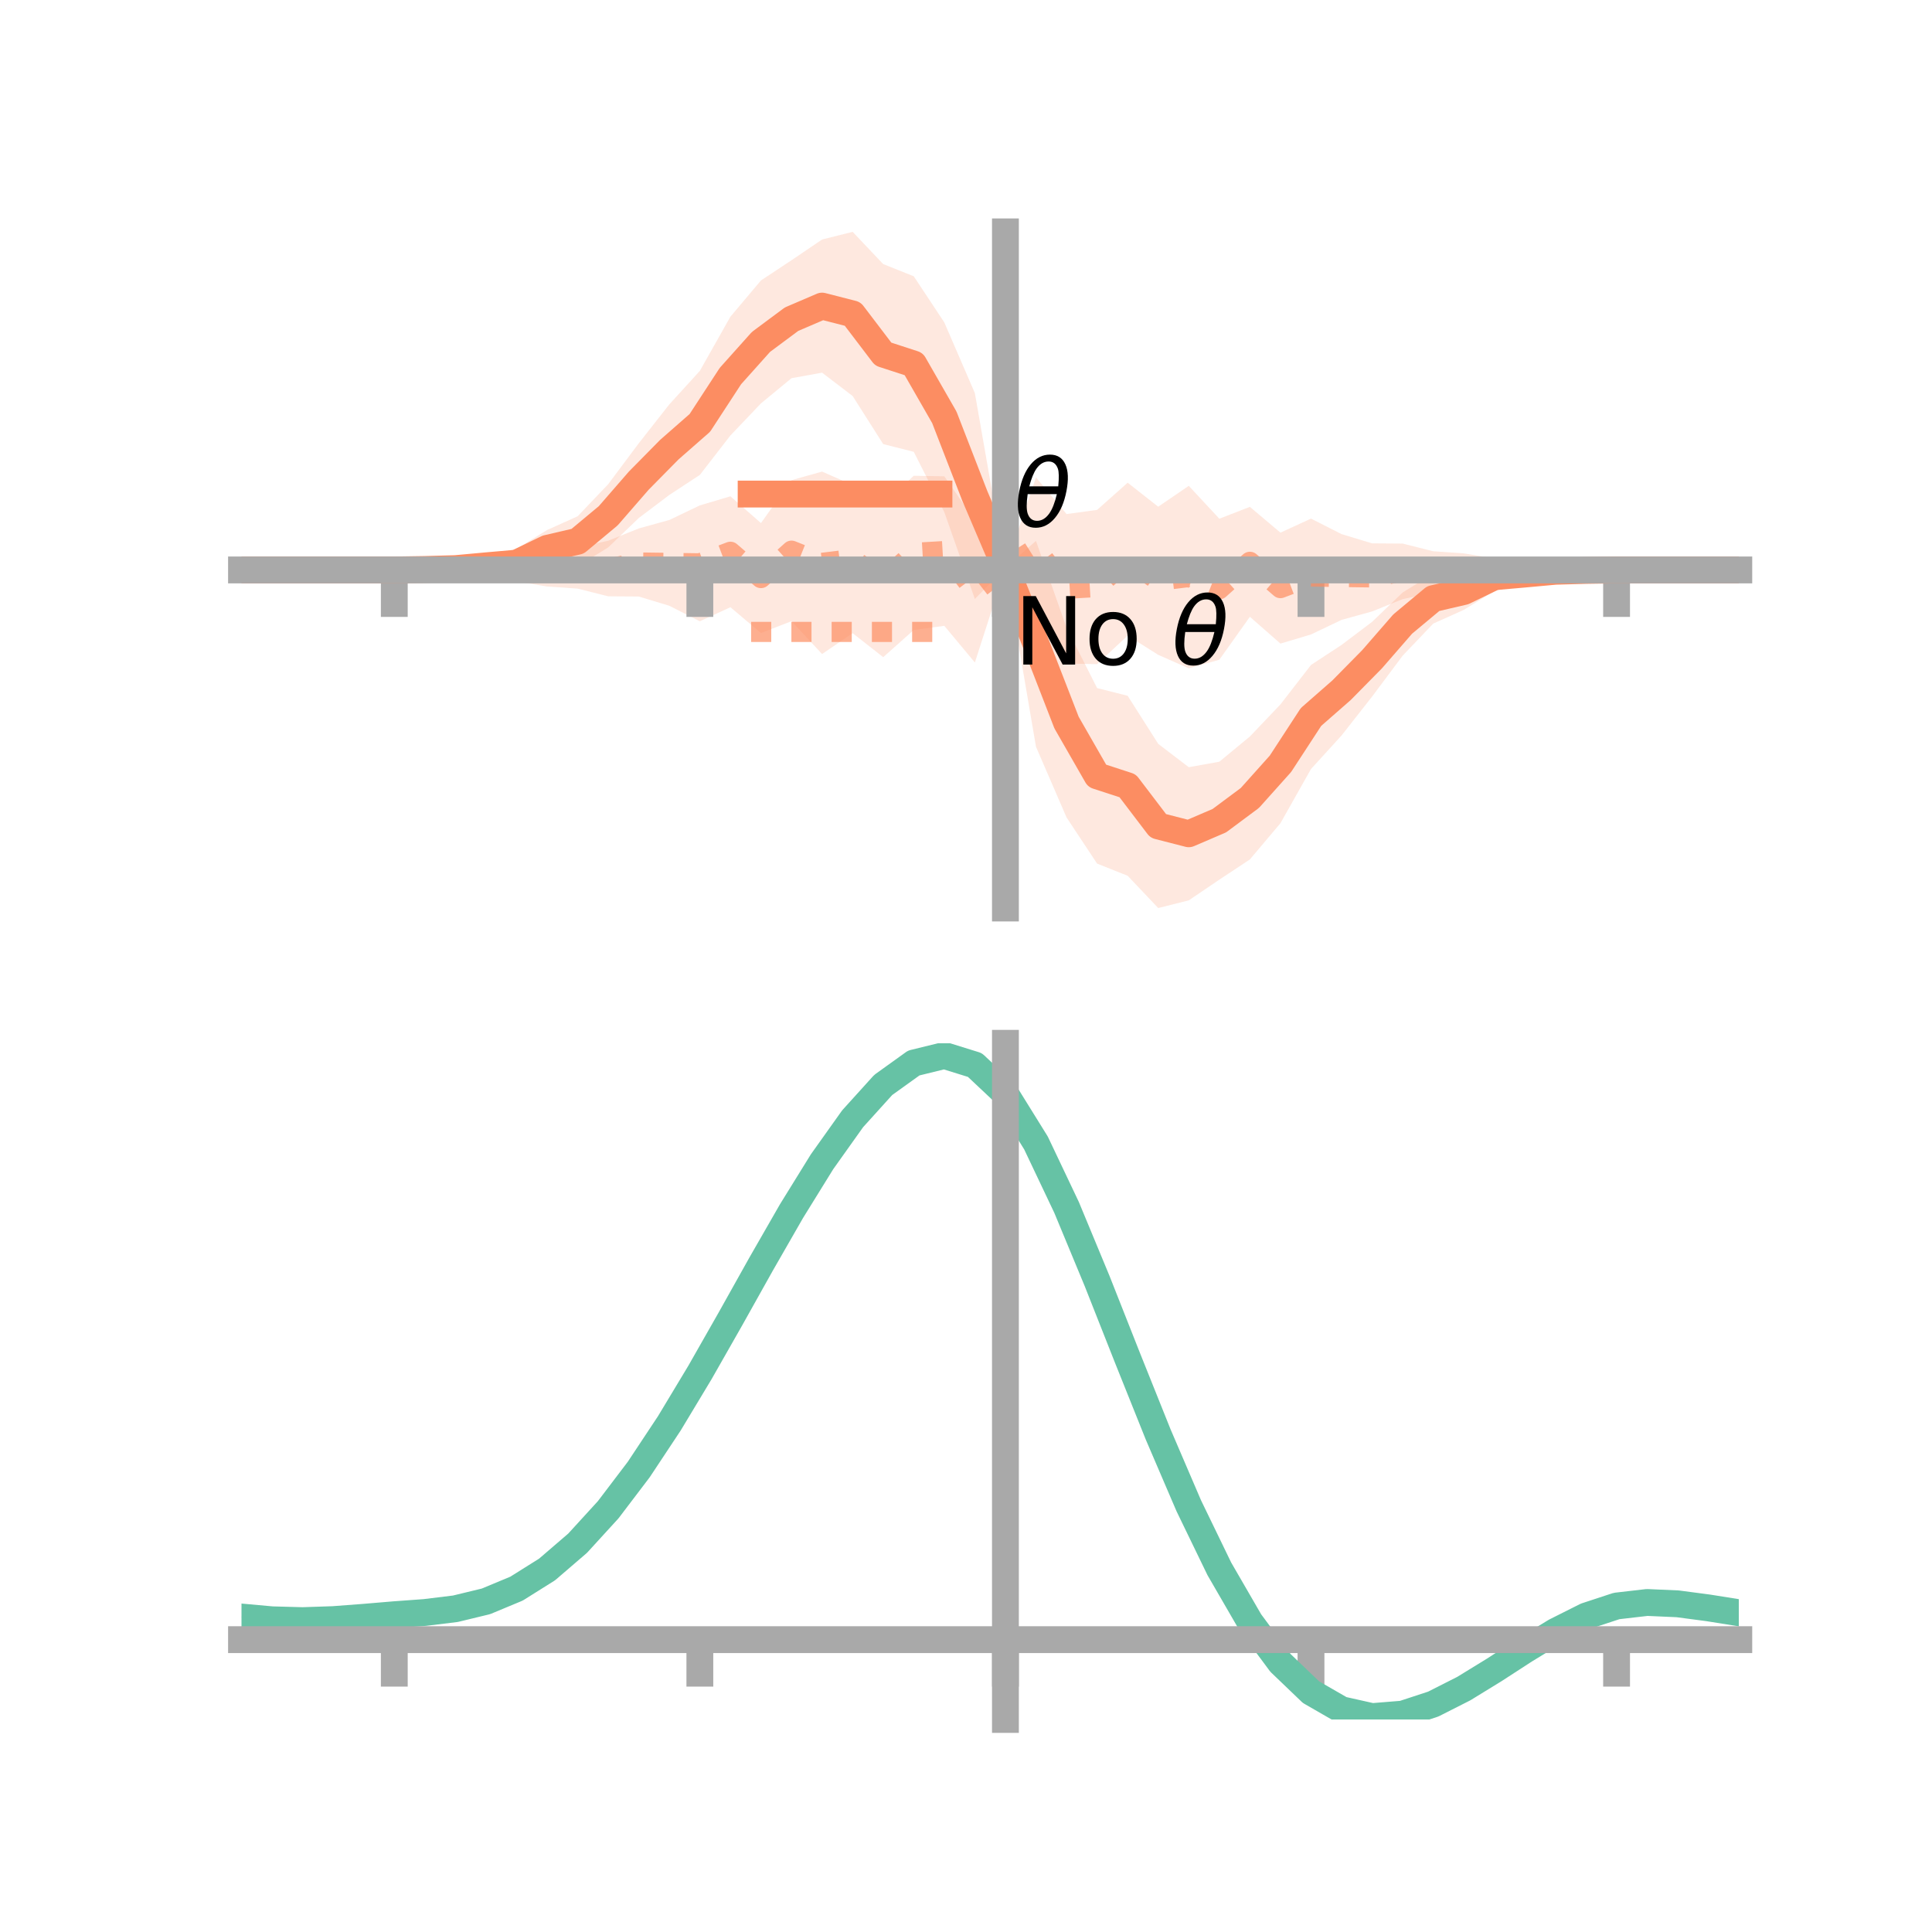 <?xml version="1.0" encoding="utf-8" standalone="no"?>
<!DOCTYPE svg PUBLIC "-//W3C//DTD SVG 1.1//EN"
  "http://www.w3.org/Graphics/SVG/1.1/DTD/svg11.dtd">
<!-- Created with matplotlib (https://matplotlib.org/) -->
<svg height="144pt" version="1.1" viewBox="0 0 144 144" width="144pt" xmlns="http://www.w3.org/2000/svg" xmlns:xlink="http://www.w3.org/1999/xlink">
 <defs>
  <style type="text/css">*{stroke-linecap:butt;stroke-linejoin:round;}</style>
 </defs>
 <g id="figure_1">
  <g id="patch_1">
   <path d="M 0 144 
L 144 144 
L 144 0 
L 0 0 
z
" style="fill:none;"/>
  </g>
  <g id="axes_1">
   <g id="patch_2">
    <path d="M 18 67.68 
L 129.6 67.68 
L 129.6 17.28 
L 18 17.28 
z
" style="fill:none;"/>
   </g>
   <g id="PolyCollection_1">
    <path clip-path="url(#pa573a92d74)" d="M 18 42.48 
L 18 42.48 
L 20.278 42.48 
L 22.555 42.48 
L 24.833 42.48 
L 27.11 42.48 
L 29.388 42.48 
L 31.665 42.299 
L 33.943 42.056 
L 36.22 41.456 
L 38.498 40.904 
L 40.776 39.505 
L 43.053 38.48 
L 45.331 36.09 
L 47.608 33.042 
L 49.886 30.142 
L 52.163 27.642 
L 54.441 23.603 
L 56.718 20.903 
L 58.996 19.396 
L 61.273 17.852 
L 63.551 17.28 
L 65.829 19.684 
L 68.106 20.592 
L 70.384 24.033 
L 72.661 29.301 
L 74.939 42.311 
L 77.216 40.315 
L 79.494 46.787 
L 81.771 51.284 
L 84.049 51.86 
L 86.327 55.443 
L 88.604 57.183 
L 90.882 56.773 
L 93.159 54.894 
L 95.437 52.503 
L 97.714 49.563 
L 99.992 48.069 
L 102.269 46.348 
L 104.547 44.159 
L 106.824 42.755 
L 109.102 42.722 
L 111.38 41.916 
L 113.657 42.069 
L 115.935 42.252 
L 118.212 42.369 
L 120.49 42.48 
L 122.767 42.48 
L 125.045 42.48 
L 127.322 42.48 
L 129.6 42.48 
L 129.6 42.48 
L 129.6 42.48 
L 127.322 42.48 
L 125.045 42.48 
L 122.767 42.48 
L 120.49 42.48 
L 118.212 42.661 
L 115.935 42.904 
L 113.657 43.504 
L 111.38 44.056 
L 109.102 45.455 
L 106.824 46.48 
L 104.547 48.87 
L 102.269 51.918 
L 99.992 54.818 
L 97.714 57.318 
L 95.437 61.357 
L 93.159 64.057 
L 90.882 65.564 
L 88.604 67.108 
L 86.327 67.68 
L 84.049 65.276 
L 81.771 64.368 
L 79.494 60.927 
L 77.216 55.659 
L 74.939 42.311 
L 72.661 44.645 
L 70.384 38.173 
L 68.106 33.676 
L 65.829 33.1 
L 63.551 29.517 
L 61.273 27.777 
L 58.996 28.187 
L 56.718 30.066 
L 54.441 32.457 
L 52.163 35.397 
L 49.886 36.891 
L 47.608 38.612 
L 45.331 40.801 
L 43.053 42.205 
L 40.776 42.238 
L 38.498 43.044 
L 36.22 42.891 
L 33.943 42.708 
L 31.665 42.591 
L 29.388 42.48 
L 27.11 42.48 
L 24.833 42.48 
L 22.555 42.48 
L 20.278 42.48 
L 18 42.48 
z
" style="fill:#fc8d62;fill-opacity:0.2;"/>
   </g>
   <g id="PolyCollection_2">
    <path clip-path="url(#pa573a92d74)" d="M 18 42.48 
L 18 42.48 
L 20.278 42.48 
L 22.555 42.48 
L 24.833 42.48 
L 27.11 42.48 
L 29.388 42.48 
L 31.665 42.265 
L 33.943 41.991 
L 36.22 41.708 
L 38.498 41.291 
L 40.776 40.568 
L 43.053 40.8 
L 45.331 40.304 
L 47.608 39.387 
L 49.886 38.757 
L 52.163 37.67 
L 54.441 36.991 
L 56.718 38.988 
L 58.996 35.787 
L 61.273 35.15 
L 63.551 36.151 
L 65.829 37.587 
L 68.106 35.46 
L 70.384 35.502 
L 72.661 38.793 
L 74.939 42.311 
L 77.216 35.581 
L 79.494 38.314 
L 81.771 38.005 
L 84.049 35.978 
L 86.327 37.767 
L 88.604 36.212 
L 90.882 38.662 
L 93.159 37.777 
L 95.437 39.701 
L 97.714 38.654 
L 99.992 39.809 
L 102.269 40.499 
L 104.547 40.515 
L 106.824 41.088 
L 109.102 41.246 
L 111.38 41.623 
L 113.657 41.82 
L 115.935 42.127 
L 118.212 42.375 
L 120.49 42.48 
L 122.767 42.48 
L 125.045 42.48 
L 127.322 42.48 
L 129.6 42.48 
L 129.6 42.48 
L 129.6 42.48 
L 127.322 42.48 
L 125.045 42.48 
L 122.767 42.48 
L 120.49 42.48 
L 118.212 42.695 
L 115.935 42.969 
L 113.657 43.252 
L 111.38 43.669 
L 109.102 44.392 
L 106.824 44.16 
L 104.547 44.656 
L 102.269 45.573 
L 99.992 46.203 
L 97.714 47.29 
L 95.437 47.969 
L 93.159 45.972 
L 90.882 49.173 
L 88.604 49.81 
L 86.327 48.809 
L 84.049 47.373 
L 81.771 49.5 
L 79.494 49.458 
L 77.216 46.167 
L 74.939 42.311 
L 72.661 49.379 
L 70.384 46.646 
L 68.106 46.955 
L 65.829 48.982 
L 63.551 47.193 
L 61.273 48.748 
L 58.996 46.298 
L 56.718 47.183 
L 54.441 45.259 
L 52.163 46.306 
L 49.886 45.151 
L 47.608 44.461 
L 45.331 44.445 
L 43.053 43.872 
L 40.776 43.714 
L 38.498 43.337 
L 36.22 43.14 
L 33.943 42.833 
L 31.665 42.585 
L 29.388 42.48 
L 27.11 42.48 
L 24.833 42.48 
L 22.555 42.48 
L 20.278 42.48 
L 18 42.48 
z
" style="fill:#fc8d62;fill-opacity:0.2;"/>
   </g>
   <g id="matplotlib.axis_1">
    <g id="xtick_1">
     <g id="line2d_1">
      <defs>
       <path d="M 0 0 
L 0 3.5 
" id="m8fed08f37e" style="stroke:#a9a9a9;stroke-width:2;"/>
      </defs>
      <g>
       <use style="fill:#a9a9a9;stroke:#a9a9a9;stroke-width:2;" x="29.388" xlink:href="#m8fed08f37e" y="42.48"/>
      </g>
     </g>
    </g>
    <g id="xtick_2">
     <g id="line2d_2">
      <g>
       <use style="fill:#a9a9a9;stroke:#a9a9a9;stroke-width:2;" x="52.163" xlink:href="#m8fed08f37e" y="42.48"/>
      </g>
     </g>
    </g>
    <g id="xtick_3">
     <g id="line2d_3">
      <g>
       <use style="fill:#a9a9a9;stroke:#a9a9a9;stroke-width:2;" x="74.939" xlink:href="#m8fed08f37e" y="42.48"/>
      </g>
     </g>
    </g>
    <g id="xtick_4">
     <g id="line2d_4">
      <g>
       <use style="fill:#a9a9a9;stroke:#a9a9a9;stroke-width:2;" x="97.714" xlink:href="#m8fed08f37e" y="42.48"/>
      </g>
     </g>
    </g>
    <g id="xtick_5">
     <g id="line2d_5">
      <g>
       <use style="fill:#a9a9a9;stroke:#a9a9a9;stroke-width:2;" x="120.49" xlink:href="#m8fed08f37e" y="42.48"/>
      </g>
     </g>
    </g>
   </g>
   <g id="matplotlib.axis_2"/>
   <g id="line2d_6">
    <path clip-path="url(#pa573a92d74)" d="M 18 42.48 
L 20.278 42.48 
L 22.555 42.48 
L 24.833 42.48 
L 27.11 42.48 
L 29.388 42.48 
L 31.665 42.445 
L 33.943 42.382 
L 36.22 42.173 
L 38.498 41.974 
L 40.776 40.872 
L 43.053 40.343 
L 45.331 38.446 
L 47.608 35.827 
L 49.886 33.516 
L 52.163 31.52 
L 54.441 28.03 
L 56.718 25.485 
L 58.996 23.791 
L 61.273 22.814 
L 63.551 23.399 
L 65.829 26.392 
L 68.106 27.134 
L 70.384 31.103 
L 72.661 36.973 
L 74.939 42.311 
L 77.216 47.987 
L 79.494 53.857 
L 81.771 57.826 
L 84.049 58.568 
L 86.327 61.561 
L 88.604 62.146 
L 90.882 61.169 
L 93.159 59.475 
L 95.437 56.93 
L 97.714 53.44 
L 99.992 51.444 
L 102.269 49.133 
L 104.547 46.514 
L 106.824 44.617 
L 109.102 44.088 
L 111.38 42.986 
L 113.657 42.787 
L 115.935 42.578 
L 118.212 42.515 
L 120.49 42.48 
L 122.767 42.48 
L 125.045 42.48 
L 127.322 42.48 
L 129.6 42.48 
" style="fill:none;stroke:#fc8d62;stroke-linecap:square;stroke-width:2;"/>
   </g>
   <g id="line2d_7">
    <path clip-path="url(#pa573a92d74)" d="M 18 42.48 
L 20.278 42.48 
L 22.555 42.48 
L 24.833 42.48 
L 27.11 42.48 
L 29.388 42.48 
L 31.665 42.425 
L 33.943 42.412 
L 36.22 42.424 
L 38.498 42.314 
L 40.776 42.141 
L 43.053 42.336 
L 45.331 42.374 
L 47.608 41.924 
L 49.886 41.954 
L 52.163 41.988 
L 54.441 41.125 
L 56.718 43.086 
L 58.996 41.043 
L 61.273 41.949 
L 63.551 41.672 
L 65.829 43.285 
L 68.106 41.207 
L 70.384 41.074 
L 72.661 44.086 
L 74.939 42.311 
L 77.216 40.874 
L 79.494 43.886 
L 81.771 43.753 
L 84.049 41.675 
L 86.327 43.288 
L 88.604 43.011 
L 90.882 43.917 
L 93.159 41.874 
L 95.437 43.835 
L 97.714 42.972 
L 99.992 43.006 
L 102.269 43.036 
L 104.547 42.586 
L 106.824 42.624 
L 109.102 42.819 
L 111.38 42.646 
L 113.657 42.536 
L 115.935 42.548 
L 118.212 42.535 
L 120.49 42.48 
L 122.767 42.48 
L 125.045 42.48 
L 127.322 42.48 
L 129.6 42.48 
" style="fill:none;stroke:#fc8d62;stroke-dasharray:1.5,1.5;stroke-dashoffset:0;stroke-opacity:0.7;stroke-width:1.5;"/>
   </g>
   <g id="patch_3">
    <path d="M 74.939 67.68 
L 74.939 17.28 
" style="fill:none;stroke:#a9a9a9;stroke-linecap:square;stroke-linejoin:miter;stroke-width:2;"/>
   </g>
   <g id="patch_4">
    <path d="M 129.6 67.68 
L 129.6 17.28 
" style="fill:none;"/>
   </g>
   <g id="patch_5">
    <path d="M 18 42.48 
L 129.6 42.48 
" style="fill:none;stroke:#a9a9a9;stroke-linecap:square;stroke-linejoin:miter;stroke-width:2;"/>
   </g>
   <g id="patch_6">
    <path d="M 18 17.28 
L 129.6 17.28 
" style="fill:none;"/>
   </g>
   <g id="legend_1">
    <g id="line2d_8">
     <path d="M 55.985 36.824 
L 69.985 36.824 
" style="fill:none;stroke:#fc8d62;stroke-linecap:square;stroke-width:2;"/>
    </g>
    <g id="line2d_9"/>
    <g id="text_1">
     <!-- $\theta$ -->
     <g transform="translate(75.585 39.274)scale(0.07 -0.07)">
      <defs>
       <path d="M 45.516 34.672 
L 14.453 34.672 
Q 12.359 20.062 14.5 13.875 
Q 17.188 6.25 24.469 6.25 
Q 31.781 6.25 37.359 13.922 
Q 42.234 20.656 45.516 34.672 
z
M 47.016 42.969 
Q 48.344 56.844 46.625 61.719 
Q 43.953 69.438 36.766 69.438 
Q 29.297 69.438 23.828 61.812 
Q 19.531 55.672 16.156 42.969 
z
M 38.188 76.766 
Q 49.906 76.766 54.594 66.406 
Q 59.281 56.109 55.719 37.844 
Q 52.203 19.625 43.453 9.281 
Q 34.766 -1.125 23.047 -1.125 
Q 11.281 -1.125 6.641 9.281 
Q 2 19.625 5.516 37.844 
Q 9.078 56.109 17.719 66.406 
Q 26.422 76.766 38.188 76.766 
z
" id="DejaVuSans-Oblique-952"/>
      </defs>
      <use transform="translate(0 0.234)" xlink:href="#DejaVuSans-Oblique-952"/>
     </g>
    </g>
    <g id="line2d_10">
     <path d="M 55.985 47.099 
L 69.985 47.099 
" style="fill:none;stroke:#fc8d62;stroke-dasharray:1.5,1.5;stroke-dashoffset:0;stroke-opacity:0.7;stroke-width:1.5;"/>
    </g>
    <g id="line2d_11"/>
    <g id="text_2">
     <!-- No $\theta$ -->
     <g transform="translate(75.585 49.549)scale(0.07 -0.07)">
      <defs>
       <path d="M 9.812 72.906 
L 23.094 72.906 
L 55.422 11.922 
L 55.422 72.906 
L 64.984 72.906 
L 64.984 0 
L 51.703 0 
L 19.391 60.984 
L 19.391 0 
L 9.812 0 
z
" id="DejaVuSans-78"/>
       <path d="M 30.609 48.391 
Q 23.391 48.391 19.188 42.75 
Q 14.984 37.109 14.984 27.297 
Q 14.984 17.484 19.156 11.844 
Q 23.344 6.203 30.609 6.203 
Q 37.797 6.203 41.984 11.859 
Q 46.188 17.531 46.188 27.297 
Q 46.188 37.016 41.984 42.703 
Q 37.797 48.391 30.609 48.391 
z
M 30.609 56 
Q 42.328 56 49.016 48.375 
Q 55.719 40.766 55.719 27.297 
Q 55.719 13.875 49.016 6.219 
Q 42.328 -1.422 30.609 -1.422 
Q 18.844 -1.422 12.172 6.219 
Q 5.516 13.875 5.516 27.297 
Q 5.516 40.766 12.172 48.375 
Q 18.844 56 30.609 56 
z
" id="DejaVuSans-111"/>
       <path id="DejaVuSans-32"/>
      </defs>
      <use transform="translate(0 0.234)" xlink:href="#DejaVuSans-78"/>
      <use transform="translate(74.805 0.234)" xlink:href="#DejaVuSans-111"/>
      <use transform="translate(135.986 0.234)" xlink:href="#DejaVuSans-32"/>
      <use transform="translate(167.773 0.234)" xlink:href="#DejaVuSans-Oblique-952"/>
     </g>
    </g>
   </g>
  </g>
  <g id="axes_2">
   <g id="patch_7">
    <path d="M 18 128.16 
L 129.6 128.16 
L 129.6 77.76 
L 18 77.76 
z
" style="fill:none;"/>
   </g>
   <g id="PolyCollection_3">
    <path clip-path="url(#p6d36de5455)" d="M 18 120.563 
L 18 120.485 
L 20.278 120.7 
L 22.555 120.762 
L 24.833 120.678 
L 27.11 120.498 
L 29.388 120.297 
L 31.665 120.125 
L 33.943 119.842 
L 36.22 119.285 
L 38.498 118.327 
L 40.776 116.877 
L 43.053 114.884 
L 45.331 112.338 
L 47.608 109.271 
L 49.886 105.752 
L 52.163 101.882 
L 54.441 97.789 
L 56.718 93.629 
L 58.996 89.576 
L 61.273 85.818 
L 63.551 82.556 
L 65.829 79.991 
L 68.106 78.327 
L 70.384 77.76 
L 72.661 78.48 
L 74.939 80.655 
L 77.216 84.375 
L 79.494 89.241 
L 81.771 94.807 
L 84.049 100.656 
L 86.327 106.424 
L 88.604 111.811 
L 90.882 116.582 
L 93.159 120.573 
L 95.437 123.687 
L 97.714 125.892 
L 99.992 127.214 
L 102.269 127.73 
L 104.547 127.553 
L 106.824 126.82 
L 109.102 125.685 
L 111.38 124.311 
L 113.657 122.861 
L 115.935 121.494 
L 118.212 120.364 
L 120.49 119.62 
L 122.767 119.36 
L 125.045 119.467 
L 127.322 119.777 
L 129.6 120.153 
L 129.6 120.256 
L 129.6 120.256 
L 127.322 119.904 
L 125.045 119.612 
L 122.767 119.518 
L 120.49 119.783 
L 118.212 120.537 
L 115.935 121.696 
L 113.657 123.108 
L 111.38 124.61 
L 109.102 126.033 
L 106.824 127.207 
L 104.547 127.967 
L 102.269 128.16 
L 99.992 127.656 
L 97.714 126.354 
L 95.437 124.194 
L 93.159 121.158 
L 90.882 117.281 
L 88.604 112.652 
L 86.327 107.426 
L 84.049 101.827 
L 81.771 96.146 
L 79.494 90.735 
L 77.216 86.003 
L 74.939 82.387 
L 72.661 80.278 
L 70.384 79.584 
L 68.106 80.135 
L 65.829 81.743 
L 63.551 84.215 
L 61.273 87.353 
L 58.996 90.959 
L 56.718 94.843 
L 54.441 98.823 
L 52.163 102.734 
L 49.886 106.429 
L 47.608 109.789 
L 45.331 112.719 
L 43.053 115.159 
L 40.776 117.08 
L 38.498 118.489 
L 36.22 119.427 
L 33.943 119.972 
L 31.665 120.246 
L 29.388 120.407 
L 27.11 120.591 
L 24.833 120.753 
L 22.555 120.821 
L 20.278 120.76 
L 18 120.563 
z
" style="fill:#66c2a5;fill-opacity:0.2;"/>
   </g>
   <g id="matplotlib.axis_3">
    <g id="xtick_6">
     <g id="line2d_12">
      <g>
       <use style="fill:#a9a9a9;stroke:#a9a9a9;stroke-width:2;" x="29.388" xlink:href="#m8fed08f37e" y="122.211"/>
      </g>
     </g>
    </g>
    <g id="xtick_7">
     <g id="line2d_13">
      <g>
       <use style="fill:#a9a9a9;stroke:#a9a9a9;stroke-width:2;" x="52.163" xlink:href="#m8fed08f37e" y="122.211"/>
      </g>
     </g>
    </g>
    <g id="xtick_8">
     <g id="line2d_14">
      <g>
       <use style="fill:#a9a9a9;stroke:#a9a9a9;stroke-width:2;" x="74.939" xlink:href="#m8fed08f37e" y="122.211"/>
      </g>
     </g>
    </g>
    <g id="xtick_9">
     <g id="line2d_15">
      <g>
       <use style="fill:#a9a9a9;stroke:#a9a9a9;stroke-width:2;" x="97.714" xlink:href="#m8fed08f37e" y="122.211"/>
      </g>
     </g>
    </g>
    <g id="xtick_10">
     <g id="line2d_16">
      <g>
       <use style="fill:#a9a9a9;stroke:#a9a9a9;stroke-width:2;" x="120.49" xlink:href="#m8fed08f37e" y="122.211"/>
      </g>
     </g>
    </g>
   </g>
   <g id="matplotlib.axis_4"/>
   <g id="line2d_17">
    <path clip-path="url(#p6d36de5455)" d="M 18 120.524 
L 20.278 120.73 
L 22.555 120.792 
L 24.833 120.716 
L 27.11 120.544 
L 29.388 120.352 
L 31.665 120.186 
L 33.943 119.907 
L 36.22 119.356 
L 38.498 118.408 
L 40.776 116.979 
L 43.053 115.021 
L 45.331 112.528 
L 47.608 109.53 
L 49.886 106.091 
L 52.163 102.308 
L 54.441 98.306 
L 56.718 94.236 
L 58.996 90.267 
L 61.273 86.586 
L 63.551 83.385 
L 65.829 80.867 
L 68.106 79.231 
L 70.384 78.672 
L 72.661 79.379 
L 74.939 81.521 
L 77.216 85.189 
L 79.494 89.988 
L 81.771 95.477 
L 84.049 101.242 
L 86.327 106.925 
L 88.604 112.231 
L 90.882 116.932 
L 93.159 120.866 
L 95.437 123.941 
L 97.714 126.123 
L 99.992 127.435 
L 102.269 127.945 
L 104.547 127.76 
L 106.824 127.013 
L 109.102 125.859 
L 111.38 124.461 
L 113.657 122.984 
L 115.935 121.595 
L 118.212 120.451 
L 120.49 119.702 
L 122.767 119.439 
L 125.045 119.54 
L 127.322 119.841 
L 129.6 120.204 
" style="fill:none;stroke:#66c2a5;stroke-linecap:square;stroke-width:2;"/>
   </g>
   <g id="patch_8">
    <path d="M 74.939 128.16 
L 74.939 77.76 
" style="fill:none;stroke:#a9a9a9;stroke-linecap:square;stroke-linejoin:miter;stroke-width:2;"/>
   </g>
   <g id="patch_9">
    <path d="M 129.6 128.16 
L 129.6 77.76 
" style="fill:none;"/>
   </g>
   <g id="patch_10">
    <path d="M 18 122.211 
L 129.6 122.211 
" style="fill:none;stroke:#a9a9a9;stroke-linecap:square;stroke-linejoin:miter;stroke-width:2;"/>
   </g>
   <g id="patch_11">
    <path d="M 18 77.76 
L 129.6 77.76 
" style="fill:none;"/>
   </g>
  </g>
 </g>
 <defs>
  <clipPath id="pa573a92d74">
   <rect height="50.4" width="111.6" x="18" y="17.28"/>
  </clipPath>
  <clipPath id="p6d36de5455">
   <rect height="50.4" width="111.6" x="18" y="77.76"/>
  </clipPath>
 </defs>
</svg>
